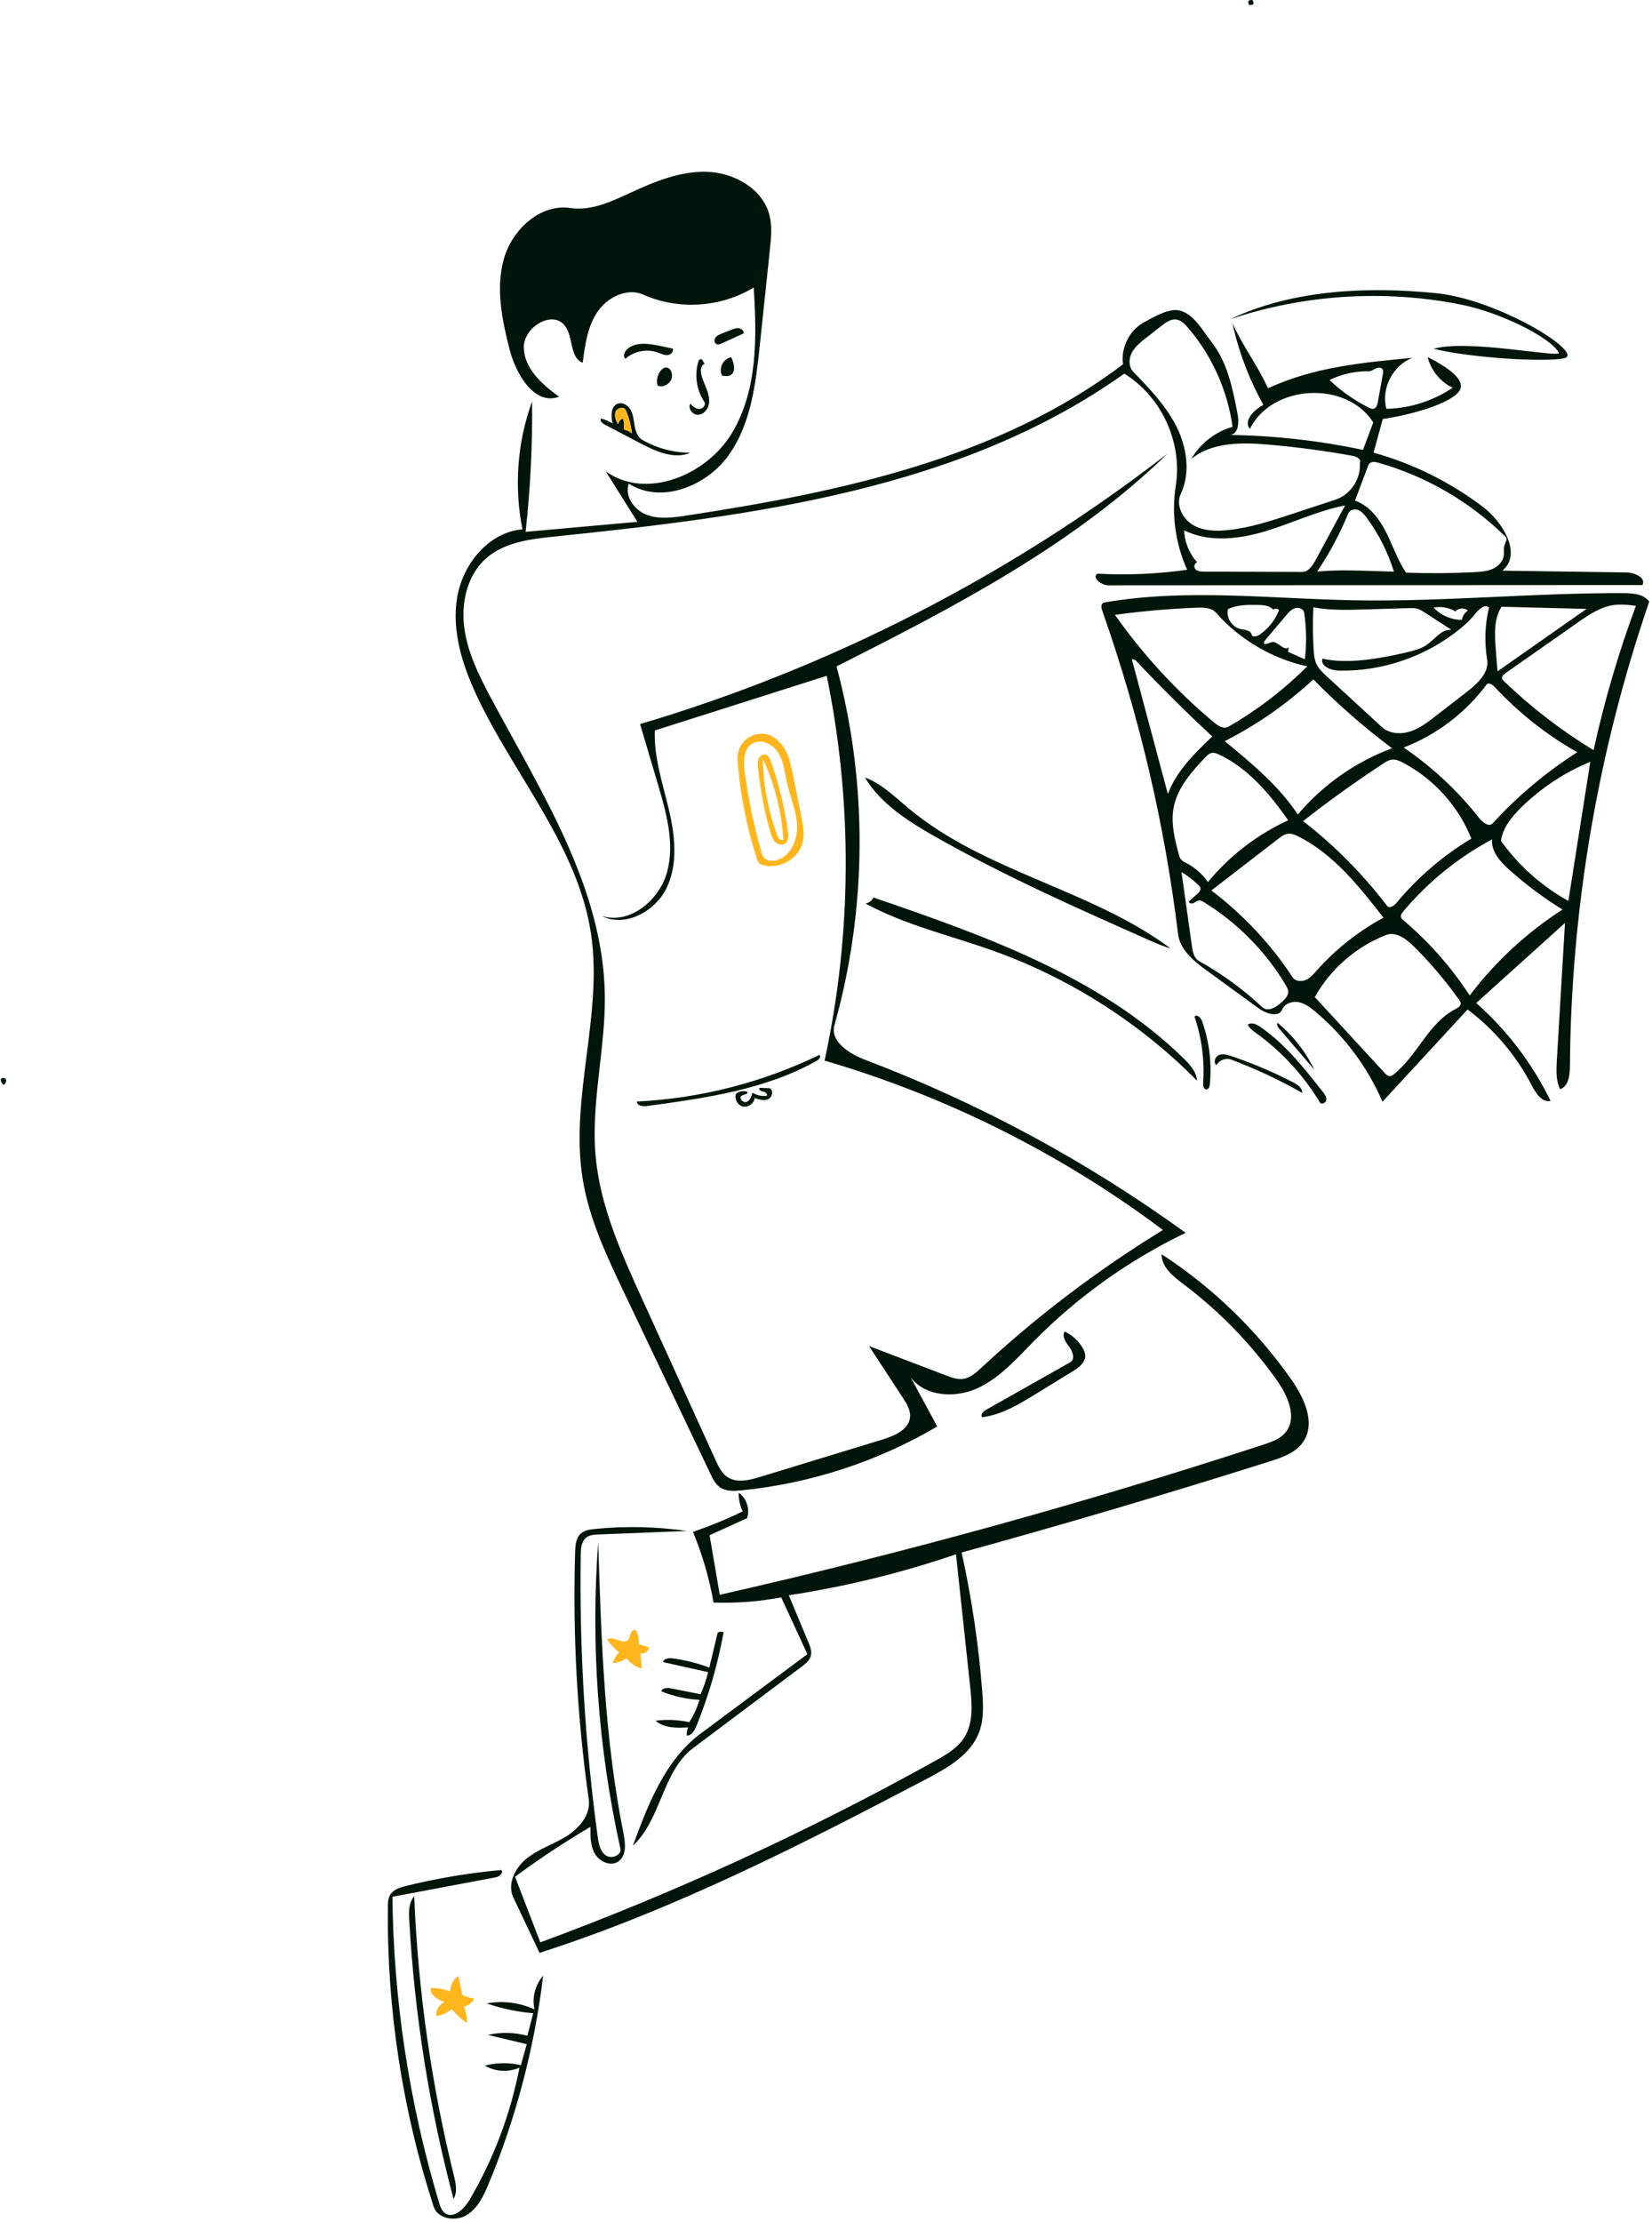 <svg width="258" height="347" viewBox="0 0 258 347" fill="none" xmlns="http://www.w3.org/2000/svg">
<path fill-rule="evenodd" clip-rule="evenodd" d="M186.946 168.744C178.061 159.756 167.146 152.787 155.254 148.508C148.523 146.086 141.439 144.492 135.154 141.076C135.694 141.001 136.184 140.636 136.409 140.14C153.776 146.106 171.761 152.443 184.878 165.293C185.859 166.255 186.866 167.373 186.946 168.744V168.744Z" fill="#00160A"/>
<path fill-rule="evenodd" clip-rule="evenodd" d="M135.072 121.4C137.72 122.38 139.78 124.454 141.949 126.261C153.849 136.176 170.369 138.848 182.806 148.081C181.673 147.783 180.597 147.306 179.527 146.832C168.184 141.802 156.819 136.762 146.032 130.631C141.831 128.244 137.565 125.539 135.072 121.4L135.072 121.4Z" fill="#00160A"/>
<path d="M78.222 292C78.775 292.263 78.049 293.02 77.448 293.133C72.061 294.146 66.675 295.159 61.288 296.173C61.459 312.332 63.92 328.465 68.575 343.94C68.755 344.541 68.968 345.184 69.473 345.559C70.775 346.525 72.452 344.976 73.277 343.58C77.053 337.19 79.72 330.145 81.123 322.857C79.408 323.614 77.331 323.495 75.714 322.545C77.547 322.058 79.501 322.033 81.346 322.475C81.652 321.379 81.957 320.284 82.263 319.189C80.235 318.707 78.207 318.226 76.179 317.744C78.211 317.285 80.356 317.333 82.365 317.881C82.669 316.706 82.972 315.531 83.275 314.356C80.801 314.154 78.353 313.639 76.007 312.826C78.509 312.361 81.153 312.691 83.464 313.757C83.069 311.92 83.59 309.909 84.827 308.495C83.492 319.631 80.626 330.583 76.336 340.946C75.555 342.835 74.627 344.821 72.879 345.88C71.131 346.939 68.349 346.488 67.718 344.544C62.826 329.471 60.403 313.599 60.575 297.752C60.581 297.109 60.602 296.433 60.928 295.879C61.424 295.036 62.467 294.718 63.417 294.484C68.281 293.288 73.234 292.456 78.222 292ZM64.69 296.099C65.282 310.795 67.361 325.431 70.885 339.71C71.185 340.925 71.476 342.29 70.828 343.361C67.044 329.113 64.722 314.476 63.911 299.755C63.841 298.476 63.832 297.05 64.69 296.099ZM181.415 195.842C189.327 200.992 196.241 207.668 201.664 215.395C203.685 218.274 205.51 222.192 203.548 225.111C202.386 226.84 200.252 227.581 198.266 228.209C182.328 233.247 166.296 237.985 150.181 242.421C151.76 249.555 152.836 256.801 153.398 264.086C153.563 266.234 153.674 268.46 152.916 270.477C151.592 274 147.999 276.045 144.666 277.794C125.096 288.067 105.307 298.179 84.261 304.932C82.895 302.043 81.528 299.154 80.162 296.266C79.157 294.139 80.492 291.56 82.349 290.115C84.206 288.671 86.519 287.947 88.511 286.695C90.503 285.444 92.277 283.311 91.948 280.982C90.137 268.182 89.424 255.226 89.821 242.305C89.852 241.285 89.943 240.147 90.701 239.464C91.282 238.942 92.111 238.824 92.888 238.745C97.678 238.262 102.527 238.368 107.291 239.06C102.686 239.24 98.08 239.42 93.475 239.601C92.821 239.626 92.123 239.666 91.598 240.057C90.801 240.65 90.71 241.789 90.695 242.782C90.473 257.49 91.36 272.215 93.344 286.79C93.491 287.869 93.713 289.067 94.597 289.703C95.481 290.339 97.124 289.703 96.888 288.641C93.404 272.966 92.233 256.779 93.425 240.766C93.895 256.001 94.375 271.322 97.373 286.268C97.688 287.837 97.871 289.819 96.531 290.691C95.329 291.473 93.613 290.689 92.898 289.446C92.182 288.204 92.189 286.689 92.217 285.256C88.157 287.645 84.222 290.248 80.436 293.051C81.752 296.465 83.069 299.879 84.385 303.293C105.631 295.446 126.272 285.958 146.061 274.941C147.763 273.993 149.527 272.971 150.578 271.33C152.041 269.048 151.806 266.112 151.518 263.416C150.779 256.511 150.04 249.606 149.302 242.701C140.812 245.602 132.062 247.745 123.193 249.096C124.214 251.546 125.235 253.998 126.257 256.448C126.534 257.111 126.816 257.832 126.642 258.529C126.456 259.272 125.803 259.79 125.191 260.25C119.545 264.486 113.899 268.721 108.253 272.956C103.427 276.577 103.287 284.109 98.842 288.19C101.23 281.685 103.89 274.807 109.45 270.672C114.998 266.547 120.545 262.421 126.092 258.296C124.729 255.341 123.366 252.385 122.003 249.43C118.523 250.083 114.972 250.354 111.433 250.236C110.774 246.456 109.695 242.749 108.225 239.204C110.876 238.289 113.474 237.218 115.999 235.997C115.555 235.101 115.336 234.092 115.371 233.092C116.594 233.946 117.152 235.643 116.674 237.057C114.723 237.945 112.771 238.833 110.82 239.721C111.349 242.822 111.878 245.924 112.407 249.025C141.045 242.525 169.382 234.699 197.296 225.581C198.565 225.167 199.902 224.704 200.756 223.678C202.66 221.391 201.128 217.946 199.407 215.519C195.354 209.804 190.413 204.721 184.817 200.508C183.216 199.303 181.389 197.845 181.415 195.842ZM112.085 254.924C112.364 254.772 112.709 254.747 113.007 254.857C112.108 259.88 110.678 264.809 108.748 269.534C108.468 270.22 108.015 271.016 107.274 271.01C107.221 270.573 107.292 270.122 107.476 269.723C105.7 269.826 103.719 269.864 102.386 268.686C104.134 268.459 105.922 268.536 107.644 268.911C108.344 267.835 108.882 266.654 109.235 265.42C107.19 265.321 105.162 264.869 103.27 264.088C103.464 263.526 104.252 263.532 104.836 263.647C106.358 263.945 107.881 264.244 109.403 264.543C109.911 263.44 110.309 262.285 110.589 261.103C108.238 260.578 105.887 260.054 103.536 259.529C103.68 258.945 104.475 258.875 105.072 258.955C107.018 259.215 108.935 259.697 110.774 260.389C111.211 258.567 111.648 256.745 112.085 254.924ZM110.495 26.83C114.695 26.989 119.092 29.477 120.157 33.542C120.616 35.291 120.429 37.136 120.24 38.934C119.714 43.922 119.189 48.912 118.663 53.901C118.035 59.864 117.302 66.12 113.843 71.019C110.384 75.918 103.238 78.767 98.2 75.515C97.505 77.46 99.046 79.63 100.972 80.376C102.898 81.122 105.05 80.831 107.092 80.521C131.169 76.862 155.992 71.601 175.392 56.879C175.015 54.332 176.353 51.617 178.603 50.364C180.077 49.543 182.503 48.126 184.133 48.465C186.393 48.935 187.816 51.611 189.251 53.46C191.721 56.642 192.542 60.765 193.29 64.723C193.527 65.972 193.415 67.745 192.155 67.912C199.11 68.029 206.054 68.811 212.862 70.242C213.398 68.817 213.935 67.392 214.471 65.967C210.288 59.374 198.676 59.978 195.2 66.97C194.139 65.703 195.834 63.996 197.302 63.231C197.213 63.278 197.218 63.271 197.307 63.223C195.225 59.486 193.658 55.464 192.66 51.305L192.469 50.475C192.469 50.474 192.469 50.472 192.469 50.471C194.25 54.324 196.247 56.775 198.029 60.628C205.195 57.313 212.711 56.622 220.571 55.874C220.578 55.873 220.586 55.873 220.594 55.872H220.595C220.593 55.873 220.591 55.873 220.589 55.873C217.526 57.022 215.656 60.684 216.522 63.839C220.188 63.762 223.825 62.603 226.861 60.546C224.941 59.63 223.47 57.821 222.963 55.755C226.606 57.595 229.163 59.609 227.774 61.23C225.831 63.497 218.484 65.112 215.949 65.424C215.471 67.175 214.993 68.927 214.516 70.679C220.66 72.389 226.477 75.27 231.562 79.12C234.771 81.55 237.731 86.53 234.638 89.106C241.107 89.2 247.576 89.293 254.045 89.387C255.32 89.405 257.125 90.244 256.5 91.356C228.704 91.37 200.907 91.384 173.111 91.398C171.962 91.399 170.407 90.109 171.426 89.581C176.092 89.832 180.782 89.625 185.407 88.965C183.552 84.875 182.925 80.236 183.629 75.801C184.695 69.091 181.377 61.891 175.582 58.343C150.157 76.459 117.642 80.579 86.588 83.782C82.818 84.171 78.781 84.667 75.935 87.17C72.966 89.781 71.987 94.11 72.509 98.029C73.032 101.948 74.842 105.566 76.707 109.052C84.587 123.779 94.206 138.638 94.457 155.339C94.584 163.743 92.277 172.106 93.016 180.479C93.708 188.317 97.019 195.652 100.282 202.813C104.112 211.215 107.942 219.617 111.772 228.02C112.214 228.989 112.695 230.006 113.573 230.61C115.033 231.615 117.007 231.134 118.702 230.616C125.09 228.666 131.477 226.715 137.865 224.765C139.744 224.191 141.975 223.204 142.13 221.245C142.215 220.166 141.598 219.171 141.005 218.265C139.242 215.57 137.479 212.875 135.716 210.181C139.736 211.714 143.756 213.247 147.776 214.78C148.626 215.105 149.522 215.435 150.423 215.31C151.534 215.155 152.425 214.346 153.247 213.582C161.961 205.491 171.482 198.269 181.621 192.058C165.781 180.171 147.785 171.164 128.776 165.609C133.067 145.897 133.181 125.285 129.111 105.526C120.163 108.371 111.214 111.217 102.266 114.062C102.103 118.216 103.475 122.252 104.436 126.297C105.397 130.342 105.92 134.759 104.167 138.528C102.414 142.298 97.641 144.904 93.942 143.006C98.343 144.448 103.04 140.548 104.211 136.066C105.382 131.585 104.056 126.873 102.74 122.433C101.814 119.311 100.888 116.189 99.962 113.067C129.728 104.233 157.829 89.821 182.372 70.803C167.625 85.161 149.019 94.784 130.643 104.057C135.551 122.301 135.439 141.869 130.325 160.057C129.594 162.66 132.696 164.57 135.224 165.53C152.964 172.269 169.806 181.365 185.169 192.504C176.35 196.735 168.272 202.505 161.409 209.475C158.73 212.196 156.133 215.173 152.662 216.767C149.191 218.36 144.503 218.105 142.212 215.049C143.599 217.613 144.986 220.176 146.373 222.74C137.051 228.229 126.524 231.66 115.757 232.718C114.623 232.829 113.384 232.889 112.447 232.24C111.73 231.744 111.325 230.921 110.95 230.135C106.458 220.706 101.966 211.276 97.474 201.847C94.771 196.174 92.039 190.407 91.017 184.207C88.924 171.505 94.22 158.475 92.292 145.746C90.229 132.121 80.355 121.17 74.488 108.7C72.228 103.899 70.528 98.572 71.387 93.336C72.246 88.1 76.307 83.099 81.594 82.653C80.262 76.024 80.789 69.031 83.099 62.676C83.173 69.478 82.835 76.284 82.088 83.045C87.906 82.525 93.725 82.005 99.543 81.485C97.891 78.852 96.24 76.218 94.588 73.585C100.866 78.141 110.393 74.22 114.357 67.552C118.32 60.883 118.209 52.634 117.707 44.893C112.603 48.019 105.946 48.452 100.48 46.011C97.942 44.878 94.851 46.404 93.299 48.709C91.747 51.014 91.356 53.885 91.006 56.642C88.948 55.859 89.566 52.659 88.247 50.896C86.306 48.3 81.686 51.109 81.803 54.349C81.919 57.588 84.683 60.038 87.306 61.943C83.5 63.391 80.557 58.441 79.562 54.492C78.398 49.877 77.39 44.987 78.694 40.409C79.997 35.831 84.376 31.778 89.083 32.483C92.316 32.966 95.478 31.476 98.445 30.103C102.259 28.337 106.295 26.671 110.495 26.83ZM166.281 207.912C167.406 208.448 168.372 209.314 169.026 210.376C169.278 210.787 169.49 211.245 169.486 211.728C169.476 212.816 168.438 213.572 167.51 214.141C165.58 215.325 163.649 216.508 161.719 217.692C159.121 219.286 156.42 220.917 153.397 221.296C153.06 220.926 153.555 220.39 153.99 220.144C158.376 217.665 162.761 215.187 167.146 212.708C167.932 212.263 167.559 211.051 167.009 210.334C166.458 209.618 165.79 208.671 166.281 207.912ZM120.185 169.92C120.855 170.2 120.633 171.325 119.974 171.63C119.315 171.935 118.545 171.697 117.86 171.457C117.776 172.305 116.854 172.967 116.024 172.775C115.193 172.584 114.655 171.585 114.951 170.786C115.433 170.372 116.154 170.259 116.739 170.507C116.829 170.899 116.14 170.864 115.815 171.101C115.333 171.452 116.031 172.269 116.59 172.061C117.149 171.853 117.37 171.195 117.523 170.619C118.157 171.016 118.924 171.195 119.668 171.12C120.021 171.02 119.611 170.51 119.246 170.472C118.882 170.433 118.373 170.098 118.65 169.858C119.161 169.879 119.673 169.9 120.185 169.92ZM127.977 164.716C128.285 164.968 127.907 165.436 127.56 165.632C119.542 170.151 110.171 171.468 101.05 172.703C100.397 172.792 99.468 172.662 99.459 172.003C109.325 171.523 119.09 169.027 127.977 164.716ZM253.602 92.618C255.054 92.625 256.731 92.761 257.569 93.946C249.551 117.274 245.35 141.908 245.181 166.574C245.172 167.938 244.944 169.643 243.649 170.071C242.973 168.693 243.049 167.081 243.14 165.549C243.563 158.406 243.986 151.264 244.409 144.121C239.79 148.286 235.17 152.451 230.55 156.615C235.375 160.882 239.345 166.111 242.157 171.904C240.829 172.192 239.859 170.724 239.237 169.515C236.841 164.865 233.38 160.768 229.197 157.63C224.768 162.43 220.339 167.231 215.91 172.031C213.564 166.614 209.94 161.755 205.416 157.962C204.642 157.313 203.801 156.675 202.809 156.484C201.816 156.294 200.64 156.692 200.251 157.625C199.706 158.934 197.733 158.293 196.586 157.458C193.897 155.5 191.206 153.542 188.517 151.584C186.488 150.107 184.285 148.346 183.982 145.855C181.89 128.665 177.914 111.705 172.148 95.377C172.003 94.967 171.897 94.421 172.255 94.174C172.373 94.093 172.519 94.066 172.66 94.042C185.482 91.857 198.601 93.512 211.606 93.736C225.609 93.978 239.596 92.552 253.602 92.618ZM220.836 147.806C219.648 146.621 218.011 145.394 216.449 146.005C211.78 147.829 207.781 151.316 205.338 155.692C208.977 159.644 212.616 163.595 216.255 167.546C216.487 167.798 216.772 168.071 217.114 168.039C217.317 168.02 217.492 167.893 217.652 167.767C221.341 164.85 223.088 159.74 227.269 157.587C227.666 157.382 228.148 157.103 228.122 156.656C228.111 156.455 227.989 156.278 227.872 156.113C225.766 153.153 223.409 150.371 220.836 147.806ZM186.154 147.761C186.277 148.636 186.482 149.636 187.255 150.065C190.823 152.043 194.145 154.465 197.12 157.257C198.038 158.118 199.486 157.193 200.371 156.299C200.764 155.903 201.182 155.447 201.189 154.89C201.193 154.503 200.994 154.145 200.796 153.813C197.644 148.525 193.185 144.022 187.928 140.819C187.747 140.709 187.554 140.597 187.342 140.596C187.016 140.593 186.753 140.846 186.461 140.99C186.169 141.135 185.705 141.089 185.654 140.768C186.097 140.375 186.54 139.982 186.984 139.59C187.259 139.346 187.56 139.024 187.476 138.666C187.433 138.486 187.3 138.344 187.168 138.215C186.37 137.429 185.477 136.74 184.516 136.166C185.062 140.031 185.608 143.896 186.154 147.761ZM233.019 131.072C227.719 133.897 222.97 137.752 219.117 142.359C218.933 142.581 218.738 142.841 218.778 143.126C218.813 143.382 219.025 143.571 219.222 143.738C223.201 147.111 226.685 151.067 229.53 155.44C233.529 150.169 238.457 145.605 244.018 142.022C241.099 140.217 238.337 138.157 235.775 135.874C234.344 134.599 232.866 132.982 233.019 131.072ZM201.148 130.187C200.584 130.255 200.105 130.614 199.656 130.961C196.165 133.655 192.675 136.349 189.185 139.043C194.143 142.8 198.456 147.408 201.879 152.603C202.295 153.234 203.23 153.326 203.922 153.022C204.614 152.717 205.124 152.119 205.627 151.554C208.592 148.224 212.14 145.415 216.062 143.294C212.274 138.426 208.303 133.402 202.796 130.622C202.281 130.362 201.72 130.118 201.148 130.187ZM217.444 118.607C216.921 118.653 216.457 118.947 216.018 119.234C211.724 122.047 207.55 125.043 203.511 128.211C208.434 132.03 212.857 136.495 216.631 141.453C216.987 141.921 217.708 141.451 218.083 140.998C221.38 137.019 225.356 133.602 229.787 130.943C227.774 125.884 223.898 121.591 219.071 119.073C218.563 118.809 218.014 118.556 217.444 118.607ZM248.363 118.955C244.352 120.609 240.665 123.045 237.57 126.085C236.09 127.538 234.685 129.255 234.415 131.312C237.176 135.158 240.799 138.382 244.939 140.68C246.08 133.438 247.221 126.197 248.363 118.955ZM190.4 117.83C190.022 117.652 189.604 117.484 189.197 117.575C188.813 117.661 188.518 117.958 188.247 118.242C186.046 120.552 183.808 123.101 183.266 126.246C182.857 128.622 183.474 131.042 184.087 133.374C184.159 133.646 184.234 133.927 184.404 134.151C184.622 134.441 184.967 134.601 185.288 134.769C186.625 135.466 187.79 136.49 188.652 137.727C192.03 133.625 196.35 130.301 201.181 128.087C198.309 123.972 194.938 119.971 190.4 117.83ZM233.409 107.245C233.07 106.879 232.447 106.509 232.149 106.91C228.879 111.312 224.338 114.758 219.218 116.722C223.706 119.783 227.72 123.538 231.074 127.812C231.588 128.465 232.555 129.172 233.116 128.56C237.011 124.306 241.464 120.564 246.325 117.461C241.53 114.745 237.157 111.286 233.409 107.245ZM205.112 106.087C200.974 109.92 196.302 113.175 191.273 115.729C195.45 119.167 199.692 122.674 202.687 127.18C206.595 122.546 211.718 118.947 217.402 116.841C213.04 113.575 208.928 109.976 205.112 106.087ZM176.766 102.948C178.64 109.959 180.515 116.971 182.39 123.982C183.717 120.4 186.564 117.631 189.324 114.992C185.231 111.191 181.264 107.254 177.432 103.19C177.264 103.011 177.009 102.919 176.766 102.948ZM255.487 94.598C254.345 94.453 253.187 94.315 252.047 94.471C249.928 94.76 248.087 96.023 246.336 97.251C242.601 99.869 238.866 102.487 235.131 105.106C234.837 105.311 234.507 105.61 234.592 105.958C234.632 106.121 234.758 106.248 234.879 106.364C239.134 110.451 243.836 114.071 248.875 117.139C250.55 109.483 252.761 101.945 255.487 94.598ZM232.548 94.863C231.876 94.262 230.929 95.148 230.378 95.862C229.748 96.681 228.984 97.388 228.19 98.048C222.891 102.448 215.981 104.862 209.095 104.717C207.865 104.691 206.203 104.036 206.515 102.846C209.44 103.477 212.485 103.211 215.438 102.722C216.985 102.466 218.522 102.149 220.045 101.774C221.002 101.537 221.973 101.269 222.787 100.715C224.075 99.84 225.11 98.225 226.662 98.337C225.283 97.442 223.905 96.547 222.526 95.652C222.164 95.418 221.796 95.181 221.383 95.06C220.936 94.929 220.461 94.942 219.996 94.956C217.7 95.026 215.404 95.095 213.108 95.164C210.437 95.245 207.74 95.324 205.115 94.829C204.999 97.06 205.016 99.298 205.163 101.527C205.21 102.237 205.275 102.962 205.563 103.612C205.919 104.416 206.584 105.036 207.231 105.631C210.089 108.26 212.947 110.89 215.806 113.519C216.955 114.576 218.733 114.695 220.22 114.221C221.708 113.746 222.975 112.77 224.209 111.813C225.857 110.534 227.504 109.257 229.152 107.979C230.785 106.712 232.598 105.015 232.255 102.977C231.803 100.29 231.903 97.511 232.548 94.863ZM186.941 94.889C182.655 95.051 178.377 95.425 174.128 96.006C178.52 102.244 183.73 107.905 189.584 112.797C190.229 113.336 191.116 113.891 191.844 113.473C196.339 110.892 200.489 107.714 204.153 104.048C198.683 102.856 193.617 99.879 189.915 95.679C189.213 94.882 188.002 94.849 186.941 94.889ZM234.502 94.744C233.28 96.657 233.417 99.104 233.597 101.367C233.689 102.52 233.781 103.673 233.872 104.825C238.506 101.576 243.141 98.327 247.775 95.078C243.351 94.967 238.926 94.856 234.502 94.744ZM203.676 95.67C203.586 95.076 202.83 94.787 202.255 94.962C201.68 95.138 201.259 95.618 200.871 96.077C199.772 97.377 198.674 98.677 197.574 99.977C197.483 100.085 197.385 100.212 197.404 100.353C197.463 100.812 198.138 100.398 198.584 100.274C199.542 100.01 200.497 101.752 201.238 101.089C201.217 101.324 201.197 101.559 201.176 101.794C202.045 102.177 202.914 102.561 203.782 102.944C204.075 100.53 204.039 98.075 203.676 95.67ZM196.348 94.456C194.792 94.439 193.169 94.436 191.771 95.119C191.464 96.437 192.393 97.915 193.714 98.21C194.387 98.36 195.306 98.389 195.458 99.062C195.563 99.528 196.27 99.404 196.666 99.137C198.048 98.204 199.137 96.843 199.743 95.29C199.567 94.993 199.085 94.946 198.855 95.204C198.263 94.526 197.248 94.466 196.348 94.456ZM227.305 95.481C226.296 94.871 225.058 94.65 223.901 94.874C225.017 96.089 226.661 96.802 228.312 96.787C228.395 96.209 228.741 95.673 229.233 95.358C228.717 94.843 227.75 94.905 227.305 95.481ZM215.226 72.245C214.802 72.126 214.302 72.028 213.96 72.305C213.768 72.461 213.672 72.704 213.585 72.936C212.929 74.683 212.272 76.43 211.615 78.177C213.846 78.941 215.395 80.978 216.462 83.08C217.529 85.182 218.263 87.465 219.588 89.415C223.154 89.55 226.727 89.524 230.29 89.338C231.238 89.289 232.207 89.223 233.077 88.846C233.948 88.469 234.715 87.715 234.847 86.775C234.922 86.237 234.789 85.669 234.963 85.153C235.116 84.701 235.475 84.158 235.136 83.822C229.617 78.367 222.697 74.343 215.226 72.245ZM210.072 78.921C205.803 79.743 201.836 81.678 197.675 82.938C193.514 84.198 188.847 84.736 184.943 82.823C185.002 84.647 185.73 86.441 186.958 87.79C186.626 87.918 186.44 88.337 186.569 88.669C186.764 89.175 187.433 89.258 187.976 89.26C193.101 89.276 198.226 89.292 203.351 89.308C204.334 89.311 204.99 88.327 205.457 87.462C206.995 84.615 208.534 81.768 210.072 78.921ZM212.12 79.645C211.559 79.424 210.798 79.596 210.569 80.154C209.262 83.342 207.629 86.395 205.704 89.252C208.603 88.973 211.524 89.067 214.435 89.16C215.522 89.195 216.61 89.23 217.698 89.265C216.762 86.247 215.316 83.388 213.441 80.846C213.083 80.36 212.682 79.865 212.12 79.645ZM183.671 49.892C182.836 49.796 182.078 50.343 181.416 50.861C180.6 51.501 179.783 52.141 178.966 52.781C178.129 53.437 177.268 54.122 176.77 55.062C176.272 56.001 176.236 57.274 176.975 58.038C179.508 60.656 182.081 63.328 183.721 66.581C185.361 69.834 185.956 73.818 184.409 77.116C183.608 78.826 184.642 80.967 186.259 81.942C187.876 82.916 189.882 82.971 191.76 82.776C195.193 82.421 198.502 81.334 201.781 80.255C204.043 79.51 206.305 78.765 208.568 78.021C210.92 77.246 212.577 74.743 212.368 72.275C212.672 71.764 211.907 71.299 211.323 71.192C206.922 70.392 202.483 69.8 198.027 69.42C193.87 69.065 189.272 69.026 186.043 71.668C187.439 69.247 189.807 67.405 192.496 66.647C191.715 60.958 189.26 55.509 185.516 51.154C185.018 50.575 184.43 49.979 183.671 49.892ZM96.424 63.053C97.214 62.726 98.13 63.308 98.529 64.064C98.927 64.819 98.969 65.704 99.122 66.545C99.276 67.386 99.606 68.278 100.347 68.703C102.612 70.004 105.223 70.695 107.834 70.685C105.305 71.797 102.424 70.487 99.978 69.202C98.121 68.227 96.265 67.251 94.409 66.275C94.047 66.085 93.625 65.695 93.846 65.352C94.485 65.512 95.098 65.772 95.659 66.118C95.419 64.995 95.363 63.492 96.424 63.053ZM97.733 64.058C97.456 63.425 96.38 63.668 96.133 64.313C95.886 64.957 96.193 65.674 96.544 66.268C96.562 65.841 96.903 65.449 97.323 65.37C97.448 65.926 97.481 66.502 97.421 67.068C97.89 67.14 98.335 67.361 98.675 67.692C98.555 66.441 98.236 65.209 97.733 64.058ZM109.123 56.281C109.223 56.108 109.467 56.037 109.644 56.13C109.775 56.359 109.907 56.588 110.038 56.816C109.497 57.011 109.392 57.737 109.492 58.304C109.641 59.136 110.026 59.904 110.331 60.691C110.637 61.479 110.869 62.337 110.694 63.164C110.519 63.991 109.827 64.759 108.983 64.769C108.138 64.778 107.387 63.76 107.823 63.036C108.197 63.445 108.661 63.851 109.216 63.854C109.771 63.856 110.306 63.206 109.997 62.745C108.743 60.875 108.41 58.417 109.123 56.281ZM215.921 57.664C215.707 57.336 215.207 57.377 214.854 57.546C214.5 57.715 214.163 57.977 213.772 57.971C211.658 57.938 209.538 58.411 207.64 59.34C209.449 61.065 211.516 62.519 213.749 63.641C214.004 63.769 214.294 63.896 214.567 63.813C214.968 63.69 215.105 63.202 215.18 62.789C215.445 61.322 215.709 59.855 215.974 58.388C216.018 58.144 216.057 57.872 215.921 57.664ZM103.91 57.403C104.831 57.261 105.234 58.676 104.734 59.462C104.307 60.132 103.398 60.555 102.688 60.198C102.483 59.43 102.653 58.57 103.135 57.938C103.33 57.681 103.592 57.453 103.91 57.403ZM114.206 55.794C114.652 56.723 114.978 58.082 114.075 58.579C113.691 58.791 113.219 58.735 112.786 58.656C112.157 57.566 112.958 55.952 114.206 55.794ZM192.123 49.84C201.726 45.286 213.285 44.688 224.256 45.776C234.087 46.752 247.617 55.191 244.282 55.941C241.49 56.57 230.016 55.941 223.899 54.466C229.231 52.898 243.985 55.997 243.449 55.058C242.033 52.579 234.177 48.789 228.472 47.623C216.441 45.164 203.766 45.937 192.123 49.84ZM97.943 54.531C99.253 53.347 101.28 53.636 103.009 53.999C103.695 54.143 104.38 54.287 105.066 54.431C105.258 54.904 104.743 55.411 104.234 55.448C103.724 55.485 103.245 55.231 102.766 55.055C101.06 54.426 99.022 54.815 97.666 56.026C97.238 55.646 97.517 54.916 97.943 54.531ZM115.379 51.248C115.788 51.3 116.193 51.639 116.162 52.051C115.023 52.571 113.883 53.091 112.743 53.611C112.469 53.737 112.146 53.862 111.876 53.726C111.533 53.551 111.51 53.031 111.733 52.717C111.956 52.402 112.334 52.244 112.693 52.101C113.189 51.902 113.686 51.704 114.183 51.506C114.566 51.353 114.97 51.196 115.379 51.248Z" fill="#00160A"/>
<path fill-rule="evenodd" clip-rule="evenodd" d="M72.436 313.34C72.811 314.135 72.968 315.031 72.887 315.906C72.027 315.267 71.236 314.534 70.535 313.723C69.852 314.294 69.013 314.675 68.133 314.815C68.044 313.911 68.584 312.98 69.412 312.608C68.352 312.25 67.055 311.502 67.304 310.411C68.326 310.422 69.346 310.605 70.307 310.951C70.298 310.002 70.783 309.062 71.561 308.52C71.785 309.525 72.009 310.531 72.233 311.536C72.821 311.789 73.439 311.972 74.069 312.082C73.728 312.701 73.122 313.168 72.436 313.34L72.436 313.34Z" fill="#FFB61D"/>
<path fill-rule="evenodd" clip-rule="evenodd" d="M100.231 260.544C99.283 260.285 98.427 259.704 97.837 258.918C97.21 259.389 96.431 259.654 95.647 259.662C95.876 259.056 96.228 258.496 96.675 258.027C95.986 257.414 95.351 256.738 94.782 256.012C95.734 255.317 97.342 256.934 98.117 256.046C98.356 255.772 98.366 255.372 98.492 255.031C98.618 254.69 99.02 254.372 99.321 254.578C99.684 255.223 99.835 255.985 99.745 256.72C100.274 256.888 100.803 257.055 101.332 257.223C101.312 257.839 100.608 258.329 100.024 258.132C100.093 258.936 100.162 259.74 100.231 260.544H100.231Z" fill="#FFB61D"/>
<path fill-rule="evenodd" clip-rule="evenodd" d="M194.864 160.023C195.394 159.56 196.214 159.923 196.794 160.321C200.7 163.006 203.69 166.794 206.617 170.523C206.904 170.889 207.208 171.314 207.138 171.774C207.069 172.234 206.372 172.537 206.131 172.139C203.596 167.931 200.206 164.241 196.229 161.357C195.709 160.98 195.159 160.594 194.864 160.023L194.864 160.023Z" fill="#00160A"/>
<path fill-rule="evenodd" clip-rule="evenodd" d="M97.322 65.37C97.448 65.925 97.482 66.502 97.421 67.068C97.891 67.14 98.335 67.361 98.675 67.692C98.555 66.441 98.236 65.209 97.732 64.058C97.456 63.425 96.38 63.668 96.133 64.312C95.886 64.957 96.194 65.674 96.545 66.268C96.563 65.841 96.902 65.449 97.322 65.37Z" fill="#FFB61D"/>
<path fill-rule="evenodd" clip-rule="evenodd" d="M203.369 170.652C199.818 168.636 196.109 166.898 192.288 165.457C191.448 165.141 190.402 165.53 189.975 166.32C189.443 165.933 189.757 164.998 190.363 164.743C190.969 164.489 191.661 164.689 192.285 164.899C195.609 166.022 198.848 167.398 201.964 169.01C202.643 169.361 203.415 169.888 203.369 170.652H203.369Z" fill="#00160A"/>
<path fill-rule="evenodd" clip-rule="evenodd" d="M187.713 159.396C188.847 162.544 189.272 165.945 188.949 169.275C188.914 169.641 188.764 170.107 188.397 170.109C187.972 170.112 187.869 169.522 187.899 169.098C188.139 165.607 187.68 162.069 186.556 158.755C186.856 158.291 187.526 158.876 187.713 159.396H187.713Z" fill="#00160A"/>
<path fill-rule="evenodd" clip-rule="evenodd" d="M205.26 167.032C203.432 164.892 201.603 162.752 199.775 160.612C199.556 160.355 199.329 159.984 199.527 159.711C201.935 161.701 203.905 164.217 205.26 167.032Z" fill="#00160A"/>
<path fill-rule="evenodd" clip-rule="evenodd" d="M0.538 169.346C0.244 169.167 0.08 168.795 0.149 168.457C0.341 168.258 0.703 168.263 0.889 168.468C1.066 168.798 0.899 169.264 0.553 169.406L0.538 169.346Z" fill="#00160A"/>
<path fill-rule="evenodd" clip-rule="evenodd" d="M195.749 0.707C195.532 0.74 195.315 0.773 195.098 0.806C194.979 0.608 194.933 0.368 194.971 0.141C195.159 0.019 195.395 -0.027 195.615 0.016C195.738 0.201 195.781 0.438 195.732 0.655L195.749 0.707Z" fill="#00160A"/>
<path fill-rule="evenodd" clip-rule="evenodd" d="M125.359 131.505C124.731 134.225 121.438 135.958 118.824 134.976C118.477 134.845 118.321 134.45 118.207 134.096C116.71 129.454 115.722 124.647 115.265 119.791C115.182 118.912 115.119 118.008 115.371 117.161C115.918 115.318 118.103 114.146 119.941 114.709C121.194 115.093 122.159 116.134 122.748 117.304C123.338 118.474 123.601 119.776 123.858 121.061C124.282 123.181 124.706 125.301 125.13 127.421C125.4 128.768 125.669 130.166 125.359 131.505M119.474 134.067C119.884 134.423 120.483 134.473 121.017 134.377C123.307 133.966 124.563 131.33 124.488 129.006C124.414 126.681 123.414 124.498 122.906 122.228C122.552 120.647 122.418 118.965 121.574 117.583C120.729 116.2 118.831 115.266 117.46 116.13C116.077 117.001 116.091 118.992 116.311 120.612C116.871 124.729 117.714 128.807 118.834 132.807C118.963 133.268 119.112 133.754 119.474 134.067Z" fill="#FFB61D"/>
<path fill-rule="evenodd" clip-rule="evenodd" d="M122.572 131.742C122.089 132.052 121.411 131.845 121.016 131.427C120.622 131.009 120.446 130.437 120.29 129.884C119.365 126.607 118.723 123.249 118.375 119.861C118.327 119.397 118.288 118.909 118.469 118.478C118.65 118.048 119.124 117.703 119.574 117.831C120.012 117.955 120.226 118.438 120.379 118.867C121.639 122.415 122.536 126.092 123.051 129.822C123.146 130.514 123.16 131.364 122.572 131.742M119.123 118.446C119.212 122.522 119.973 126.583 121.366 130.414C121.525 130.852 121.969 131.381 122.342 131.102C122.076 126.731 120.978 122.413 119.123 118.446Z" fill="#FFB61D"/>
</svg>
